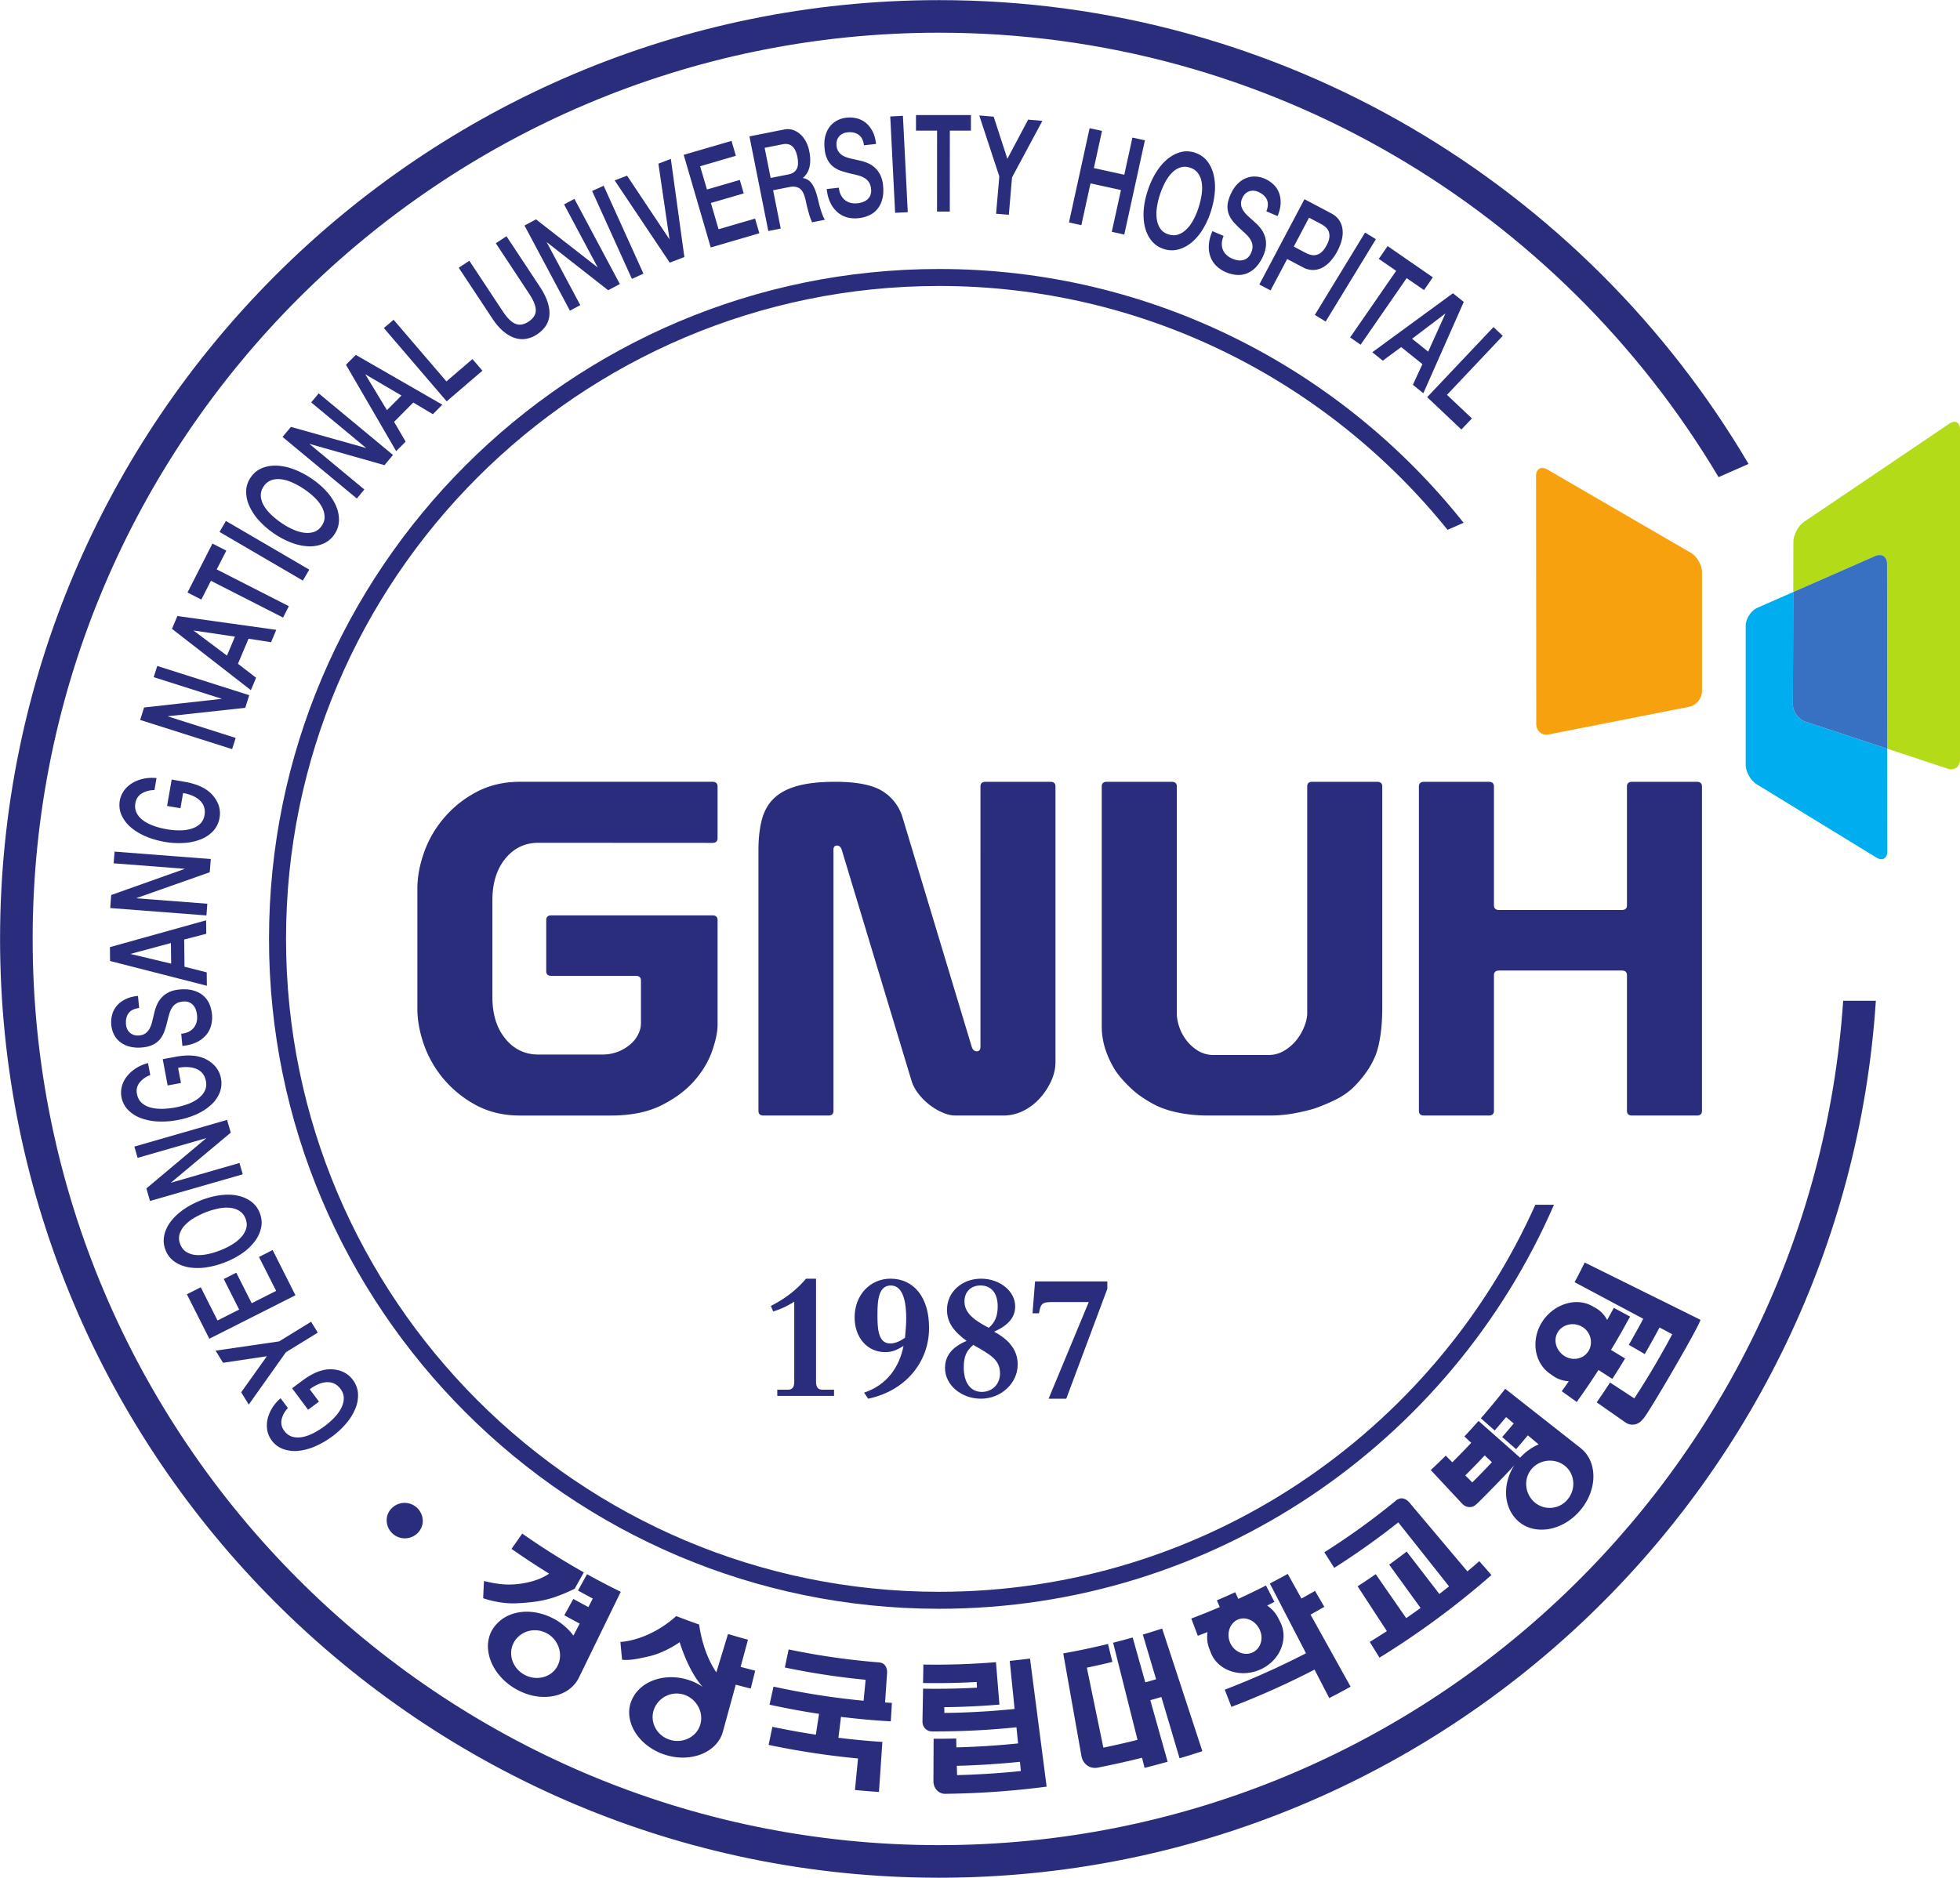 <svg xmlns="http://www.w3.org/2000/svg" xml:space="preserve" width="730.491" height="700" viewBox="0 0 730.491 700"><path d="M0 0c-35.286 0-63.993 28.708-63.993 63.996 0 35.287 28.707 63.994 63.993 63.994 23.384 0 43.867-12.612 55.033-31.384l2.117.931C45.615 117.116 24.322 130.291 0 130.291c-36.556 0-66.294-29.74-66.294-66.295C-66.294 27.44-36.556-2.301 0-2.301c35.088 0 63.88 27.405 66.138 61.93h-2.307C61.576 26.372 33.818 0 0 0" style="fill:#2a2d7c;fill-opacity:1;fill-rule:nonzero;stroke:none" transform="matrix(5.279 0 0 -5.279 349.99 687.852)"/><path d="M0 0c-25.424 0-46.105 20.685-46.105 46.107 0 25.424 20.681 46.108 46.105 46.108 14.495 0 27.44-6.73 35.9-17.22l1.132.498C28.358 86.401 14.986 93.414 0 93.414c-26.084 0-47.306-21.222-47.306-47.307S-26.084-1.199 0-1.199c19.417 0 36.132 11.762 43.413 28.531h-1.315C34.893 11.243 18.738 0 0 0" style="fill:#2a2d7c;fill-opacity:1;fill-rule:nonzero;stroke:none" transform="matrix(5.279 0 0 -5.279 349.99 593.411)"/><path d="M0 0c0-.377.112-.586.465-.586h.806v-.44h-4.007v.44h.756c.316 0 .441.209.441.533v5.682a5.847 5.847 0 0 0-1.486-.69l-.164.391c.982.494 1.814 1.131 2.482 1.924H0Z" style="fill:#2a2d7c;fill-opacity:1;fill-rule:nonzero;stroke:none" transform="matrix(5.279 0 0 -5.279 304.136 514.974)"/><path d="M0 0c.379 0 .729.183 1.047.402.037.391.088.91.088 1.367 0 .973-.154 2.327-1.084 2.327-.859 0-.947-1.016-.947-2.016 0-.895 0-2.08.896-2.08m-1.841-3.471C-.201-2.926.655-1.639.944-.17.428-.494.102-.611-.354-.611c-1.259 0-2.155 1.027-2.155 2.457 0 1.56 1.084 2.73 2.533 2.73 1.615 0 2.724-1.273 2.724-3.471 0-2.445-1.689-4.459-4.3-5.004z" style="fill:#2a2d7c;fill-opacity:1;fill-rule:nonzero;stroke:none" transform="matrix(5.279 0 0 -5.279 331.76 500.837)"/><path d="M0 0c-.668 0-1.123-.455-1.123-1.119 0-.715.479-1.235 1.715-1.871.44.377.631.832.631 1.509C1.223-.547.78 0 0 0m-.504-4.199c-.492-.416-.669-.832-.669-1.586 0-1.08.48-1.731 1.273-1.731.744 0 1.287.547 1.287 1.301 0 .936-.607 1.301-1.891 2.016m1.475.935c1.133-.611 1.664-1.365 1.664-2.314 0-1.326-1.174-2.418-2.598-2.418-1.349 0-2.533.935-2.533 2.172 0 .857.492 1.47 1.524 1.91-.92.676-1.385 1.312-1.385 2.197C-2.357-.469-1.312.48.051.48c1.322 0 2.406-.884 2.406-1.951 0-.765-.453-1.324-1.486-1.793" style="fill:#2a2d7c;fill-opacity:1;fill-rule:nonzero;stroke:none" transform="matrix(5.279 0 0 -5.279 365.385 479.214)"/><path d="M0 0h-2.521c-.756 0-.871-.078-.996-.793h-.453l.177 2.248h5.104V.937l-2.899-7.763h-1.248z" style="fill:#2a2d7c;fill-opacity:1;fill-rule:nonzero;stroke:none" transform="matrix(5.279 0 0 -5.279 405.784 485.39)"/><path d="M0 0c-.261 0-.438-.207-.438-.563l.015-17.52c.001-.442.315-.754.728-.754.055 0 .112.006.169.021l9.906 1.953c.493.097.897.59.897 1.092v8.411c0 .504-.352 1.118-.793 1.371L.352-.106A.737.737 0 0 1 0 0" style="fill:#f8a10e;fill-opacity:1;fill-rule:nonzero;stroke:none" transform="matrix(5.279 0 0 -5.279 574.795 174.45)"/><path d="m0 0 .023 7.951-2.519-1.107c-.461-.199-.837-.778-.837-1.282v-9.797c0-.502.351-1.13.778-1.392l8.444-5.17a.683.683 0 0 1 .357-.119c.246 0 .423.203.42.557l-.01 7.247L.868-1.199C.388-1.042-.001-.501 0 0" style="fill:#00adef;fill-opacity:1;fill-rule:nonzero;stroke:none" transform="matrix(5.279 0 0 -5.279 668.22 262.678)"/><path d="M0 0a.667.667 0 0 1-.368-.134l-10.244-6.922c-.416-.282-.76-.924-.762-1.425l-.008-3.539 5.783 2.541c.11.051.213.073.312.073.308 0 .524-.233.526-.616l.012-13.062 4.27-1.412a.854.854 0 0 1 .257-.043c.355 0 .611.265.611.671V-.537C.389-.192.231 0 0 0" style="fill:#b3db18;fill-opacity:1;fill-rule:nonzero;stroke:none" transform="matrix(5.279 0 0 -5.279 728.438 157.246)"/><path d="M0 0a.73.73 0 0 1-.312-.072l-5.784-2.541-.023-7.95c-.001-.501.388-1.042.868-1.201l5.789-1.914L.526-.617C.524-.231.309 0 0 0" style="fill:#3871c1;fill-opacity:1;fill-rule:nonzero;stroke:none" transform="matrix(5.279 0 0 -5.279 700.525 206.905)"/><path d="M0 0c0 1.209.305 2.183.914 2.927.608.745 1.39 1.116 2.339 1.116l12.276-.007c.243 0 .368.112.368.331v3.654c0 .217-.125.33-.368.33H1.971c-1.166 0-2.203-.242-3.105-.726a7.737 7.737 0 0 1-2.28-1.822 7.726 7.726 0 0 1-1.41-2.432c-.315-.889-.474-1.746-.474-2.582v-8.45c0-.829.159-1.691.474-2.579a7.781 7.781 0 0 1 1.41-2.432 7.84 7.84 0 0 1 2.28-1.824c.902-.483 1.939-.723 3.105-.723h6.36c1.44 0 2.634.24 3.603.723.959.482 1.73 1.058 2.318 1.726.583.67 1.004 1.373 1.258 2.104.26.734.387 1.355.387 1.857v7.397c0 .221-.122.33-.368.33H4.167c-.243 0-.367-.109-.367-.33v-3.615c0-.221.124-.328.367-.328h5.956c.241 0 .364-.114.364-.331v-3.056a1.7 1.7 0 0 0-.164-.674 2.154 2.154 0 0 0-.512-.707 3.05 3.05 0 0 0-.873-.56 3.107 3.107 0 0 0-1.229-.228H3.253c-.949 0-1.731.372-2.339 1.118C.305-9.051 0-8.072 0-6.869Z" style="fill:#2a2d7c;fill-opacity:1;fill-rule:nonzero;stroke:none" transform="matrix(5.279 0 0 -5.279 183.52 335.527)"/><path d="M0 0c0 .855.086 1.588.254 2.204.17.612.461 1.11.877 1.495.414.383.97.668 1.663.854.692.185 1.565.279 2.614.279 1.531 0 2.649-.221 3.343-.657a3.262 3.262 0 0 0 1.408-1.81l4.896-16.238c.07-.219.194-.327.362-.327.171 0 .258.108.258.327V4.503c0 .218.119.329.362.329h4.569c.245 0 .364-.111.364-.329v-19.458c0-.44-.096-.877-.29-1.316a4.716 4.716 0 0 0-.787-1.213 3.938 3.938 0 0 0-1.167-.907 3.151 3.151 0 0 0-1.445-.344H13.92c-.289 0-.606.07-.931.214-.329.14-.639.328-.934.56-.291.23-.546.484-.767.773-.216.28-.377.582-.474.885L5.879.035C5.811.232 5.7.33 5.552.33c-.17 0-.256-.098-.256-.295v-18.441c0-.22-.119-.329-.365-.329H.363c-.243 0-.363.109-.363.329Z" style="fill:#2a2d7c;fill-opacity:1;fill-rule:nonzero;stroke:none" transform="matrix(5.279 0 0 -5.279 282.673 316.957)"/><path d="M0 0h4.567c.245 0 .368-.111.368-.329v-15.61c0-.79-.05-1.489-.147-2.085-.097-.608-.229-1.095-.403-1.47a5.743 5.743 0 0 0-.639-1.099 8.178 8.178 0 0 0-.933-1.069 5.295 5.295 0 0 0-1.276-.836 13.823 13.823 0 0 0-1.394-.577c-.434-.13-.92-.244-1.455-.343a9.557 9.557 0 0 0-1.756-.149h-4.277c-.801 0-1.551.077-2.246.229-.69.152-1.287.375-1.772.659-.51.284-.951.59-1.316.917-.462.42-.85.844-1.169 1.285a6.708 6.708 0 0 0-.746 1.53 5.223 5.223 0 0 0-.275 1.721V-.329c0 .218.12.329.364.329h4.567c.245 0 .369-.111.369-.329v-16.04c0-.262.051-.565.159-.902.112-.342.275-.66.496-.954.221-.296.495-.549.817-.755a2.138 2.138 0 0 1 1.158-.313h3.835c.415 0 .791.105 1.132.313.341.206.626.459.861.755.23.294.413.612.546.954.131.337.202.65.202.935V-.329c0 .218.12.329.363.329" style="fill:#2a2d7c;fill-opacity:1;fill-rule:nonzero;stroke:none" transform="matrix(5.279 0 0 -5.279 489.114 291.447)"/><path d="M0 0c0 .218.122.329.366.329h4.57c.24 0 .361-.111.361-.329v-8.396c0-.218.123-.328.366-.328h8.662c.242 0 .363.11.363.328V0c0 .218.124.329.367.329h4.566c.244 0 .363-.111.363-.329v-22.909c0-.22-.119-.33-.363-.33h-4.566c-.243 0-.367.11-.367.33v9.582c0 .22-.121.328-.363.328H5.663c-.243 0-.366-.108-.366-.328v-9.582c0-.22-.121-.33-.361-.33H.366c-.244 0-.366.11-.366.33z" style="fill:#2a2d7c;fill-opacity:1;fill-rule:nonzero;stroke:none" transform="matrix(5.279 0 0 -5.279 528.828 293.184)"/><path d="M0 0a1.282 1.282 0 0 1-2.478.647A1.28 1.28 0 0 1 0 0" style="fill:#2a2d7c;fill-opacity:1;fill-rule:nonzero;stroke:none" transform="matrix(5.279 0 0 -5.279 157.417 568.427)"/><path d="M0 0c.761.567 1.459.831 2.093.794.635-.039 1.121-.286 1.46-.739.218-.291.34-.609.366-.948a2.38 2.38 0 0 0-.163-1.038 3.844 3.844 0 0 0-.623-1.043 5.686 5.686 0 0 0-1.011-.957A6.038 6.038 0 0 0 .885-4.65a3.906 3.906 0 0 0-1.197-.315 2.453 2.453 0 0 0-1.054.13 1.759 1.759 0 0 0-1.113 1.3c-.047.25-.044.509.008.774.056.265.158.528.314.786.151.26.356.502.614.726l.516-.691a1.743 1.743 0 0 1-.444-.803.956.956 0 0 1 .189-.81c.155-.208.341-.343.556-.41.217-.063.453-.075.704-.03.251.045.513.139.79.277.275.14.545.31.815.509.253.189.481.394.688.612.204.219.364.444.477.673.112.231.171.457.171.682.001.224-.077.44-.231.648-.232.31-.525.469-.881.477-.358.009-.745-.128-1.164-.406L.517-.617l.649-.871-.769-.573L-.731-.545Z" style="fill:#2a2d7c;fill-opacity:1;fill-rule:nonzero;stroke:none" transform="matrix(5.279 0 0 -5.279 112.723 514.66)"/><path d="m0 0-2.623-3.698-.534.87 1.815 2.545-3.095-.464-.526.858 4.484.653 2.257 1.387.474-.767z" style="fill:#2a2d7c;fill-opacity:1;fill-rule:nonzero;stroke:none" transform="matrix(5.279 0 0 -5.279 106.557 504.095)"/><path d="m0 0-1.586 3.141.981.494L.579 1.289l1.526.773-1.087 2.156.884.448 1.089-2.157 1.726.871-1.212 2.397.964.489 1.612-3.194Z" style="fill:#2a2d7c;fill-opacity:1;fill-rule:nonzero;stroke:none" transform="matrix(5.279 0 0 -5.279 78.015 499.074)"/><path d="M0 0c.294.116.567.253.823.411.257.157.469.333.637.526.17.191.284.395.344.612.057.219.041.447-.055.687-.097.242-.24.42-.436.539a1.515 1.515 0 0 1-.67.216 2.66 2.66 0 0 1-.821-.052A5.584 5.584 0 0 1-1.92 2.25a2.796 2.796 0 0 1-.649-.53 1.504 1.504 0 0 1-.342-.616 1.07 1.07 0 0 1 .056-.691c.093-.24.239-.421.43-.541a1.53 1.53 0 0 1 .671-.213c.254-.022.531-.002.835.062.302.062.607.156.919.279m.335-.845a6.059 6.059 0 0 0-1.384-.374 3.943 3.943 0 0 0-1.236.014c-.377.07-.706.204-.986.402a1.75 1.75 0 0 0-.623.806 1.768 1.768 0 0 0-.098 1.017c.066.337.215.663.44.97.228.31.526.595.895.859.369.26.789.484 1.262.672.458.181.907.3 1.345.358.441.059.845.053 1.214-.022.368-.074.691-.211.971-.413a1.79 1.79 0 0 0 .618-.81c.134-.339.169-.676.106-1.01a2.413 2.413 0 0 0-.425-.962 3.768 3.768 0 0 0-.874-.849A5.728 5.728 0 0 0 .335-.845" style="fill:#2a2d7c;fill-opacity:1;fill-rule:nonzero;stroke:none" transform="matrix(5.279 0 0 -5.279 82.263 466.052)"/><path d="m0 0-.255.886 4.232 3.553-4.852-1.395-.229.797 6.545 1.885.261-.9-4.235-3.541 4.851 1.399.23-.8Z" style="fill:#2a2d7c;fill-opacity:1;fill-rule:nonzero;stroke:none" transform="matrix(5.279 0 0 -5.279 55.903 447.713)"/><path d="M0 0c.933.175 1.675.104 2.229-.209.551-.313.879-.749.985-1.306a1.792 1.792 0 0 0-.088-1.01 2.323 2.323 0 0 0-.605-.862 3.823 3.823 0 0 0-1.017-.663 5.818 5.818 0 0 0-1.331-.412 5.846 5.846 0 0 0-1.428-.102 3.863 3.863 0 0 0-1.211.246 2.403 2.403 0 0 0-.889.579 1.756 1.756 0 0 0-.426 1.656c.066.247.181.479.347.691.166.215.374.405.626.571.253.165.543.292.871.381l.16-.849a1.736 1.736 0 0 1-.75-.524.957.957 0 0 1-.188-.811c.048-.254.153-.459.319-.613.166-.155.372-.267.617-.338.246-.07.522-.102.832-.099a5.725 5.725 0 0 1 1.843.345c.281.106.522.237.725.394.202.156.355.335.452.538.101.201.127.429.078.683-.07.38-.263.652-.581.818-.316.163-.724.21-1.223.145L.189-.78l.202-1.069-.941-.174-.347 1.856Z" style="fill:#2a2d7c;fill-opacity:1;fill-rule:nonzero;stroke:none" transform="matrix(5.279 0 0 -5.279 65.384 393.971)"/><path d="M0 0c.21.021.389.068.537.146a1.042 1.042 0 0 1 .551.692c.036.149.046.306.029.467-.011.113-.034.23-.072.352a.997.997 0 0 1-.172.328.818.818 0 0 1-.301.229.896.896 0 0 1-.465.058 1.063 1.063 0 0 1-.445-.13.978.978 0 0 1-.296-.281 1.563 1.563 0 0 1-.193-.413 7.52 7.52 0 0 1-.145-.53 6.494 6.494 0 0 0-.197-.691 2.01 2.01 0 0 0-.299-.573 1.472 1.472 0 0 0-.493-.412 2.096 2.096 0 0 0-.777-.207 2.505 2.505 0 0 0-.933.064 1.777 1.777 0 0 0-.667.337 1.523 1.523 0 0 0-.416.524c-.1.203-.159.415-.183.639-.022.254-.004.495.054.728.062.234.167.444.321.63.152.188.354.344.603.471.249.128.552.209.905.243l.083-.853c-.348-.042-.597-.167-.75-.372-.149-.207-.21-.474-.177-.801a.948.948 0 0 1 .083-.314.734.734 0 0 1 .187-.256.796.796 0 0 1 .288-.161.969.969 0 0 1 .38-.033c.19.018.346.073.463.167.117.094.212.211.284.355.069.143.129.308.172.496l.143.592c.044.207.111.405.199.591.088.189.201.356.34.5.137.147.307.265.507.359.2.095.434.155.703.18.373.036.698.017.974-.058.279-.075.514-.192.704-.35.193-.157.341-.352.446-.583.104-.23.17-.484.197-.764a2.222 2.222 0 0 0-.064-.783 1.682 1.682 0 0 0-.357-.68 2.037 2.037 0 0 0-.67-.505 2.922 2.922 0 0 0-.999-.256Z" style="fill:#2a2d7c;fill-opacity:1;fill-rule:nonzero;stroke:none" transform="matrix(5.279 0 0 -5.279 67.544 385.372)"/><path d="m0 0-.018 1.455-2.861-.77Zm-4.313.187-.011.979L2.467 3.06l.012-.951-1.56-.406.022-1.922L2.51-.615l.011-.947Z" style="fill:#2a2d7c;fill-opacity:1;fill-rule:nonzero;stroke:none" transform="matrix(5.279 0 0 -5.279 63.791 359.238)"/><path d="m0 0 .069.92 5.206 1.851-5.033.388.065.826L7.1 3.461l-.074-.932L1.822.692 6.855.305l-.062-.827Z" style="fill:#2a2d7c;fill-opacity:1;fill-rule:nonzero;stroke:none" transform="matrix(5.279 0 0 -5.279 41.08 338.513)"/><path d="M0 0c.935-.162 1.604-.486 2.015-.975.409-.487.564-1.008.466-1.567a1.799 1.799 0 0 0-.434-.918 2.396 2.396 0 0 0-.864-.596 3.808 3.808 0 0 0-1.188-.263 5.572 5.572 0 0 0-1.391.075 6.082 6.082 0 0 0-1.373.402c-.414.181-.763.4-1.049.654a2.41 2.41 0 0 0-.631.854 1.758 1.758 0 0 0 .178 1.7c.15.208.337.384.568.528.229.141.492.248.786.314a3 3 0 0 0 .947.053l-.147-.85a1.746 1.746 0 0 1-.885-.23.96.96 0 0 1-.459-.694 1.071 1.071 0 0 1 .086-.686c.102-.202.255-.38.46-.53.206-.153.454-.281.744-.384a5.41 5.41 0 0 1 .93-.241c.31-.054.618-.082.918-.08.3.001.573.041.817.117.244.075.448.19.612.344.165.156.268.36.312.616.065.379-.022.702-.261.966-.238.265-.604.454-1.095.565L-.096-.8l-.183-1.07-.946.163L-.9.155Z" style="fill:#2a2d7c;fill-opacity:1;fill-rule:nonzero;stroke:none" transform="matrix(5.279 0 0 -5.279 68.735 291.431)"/><path d="m0 0 .277.879 5.493.612-4.813 1.53.251.791 6.493-2.064-.28-.891L1.933.258l4.811-1.529-.252-.791Z" style="fill:#2a2d7c;fill-opacity:1;fill-rule:nonzero;stroke:none" transform="matrix(5.279 0 0 -5.279 52.237 268.386)"/><path d="m0 0 .563 1.342-2.93.434zm-3.883 1.893.382.903 6.981-.975-.368-.874-1.59.248L.776-.576l1.28-.988-.369-.874Z" style="fill:#2a2d7c;fill-opacity:1;fill-rule:nonzero;stroke:none" transform="matrix(5.279 0 0 -5.279 84.594 244.412)"/><path d="m0 0-.677-1.326-.976.499 1.76 3.455.98-.499L.409.804l5.093-2.597-.409-.804Z" style="fill:#2a2d7c;fill-opacity:1;fill-rule:nonzero;stroke:none" transform="matrix(5.279 0 0 -5.279 78.609 216.515)"/><path d="m0 0 .452.774 5.884-3.437-.453-.773Z" style="fill:#2a2d7c;fill-opacity:1;fill-rule:nonzero;stroke:none" transform="matrix(5.279 0 0 -5.279 81.815 198.3)"/><path d="M0 0c.262-.178.529-.328.804-.45.273-.123.539-.199.793-.233.254-.031.487-.009.699.063.214.073.392.218.538.432.145.213.213.435.199.664a1.56 1.56 0 0 1-.197.674c-.12.224-.289.441-.504.65-.216.21-.453.403-.716.581a5.531 5.531 0 0 1-.837.473 2.805 2.805 0 0 1-.801.239c-.254.031-.49.011-.704-.066a1.083 1.083 0 0 1-.539-.433 1.094 1.094 0 0 1-.205-.66 1.51 1.51 0 0 1 .201-.675c.125-.224.298-.442.522-.655C-.524.39-.275.187 0 0m-.512-.752a5.927 5.927 0 0 0-1.086.934 3.898 3.898 0 0 0-.683 1.029 2.41 2.41 0 0 0-.221 1.042c.007.343.111.665.316.967.205.301.465.519.784.654.318.134.669.194 1.051.183a3.923 3.923 0 0 0 1.21-.259c.424-.156.847-.38 1.269-.665.406-.277.758-.58 1.053-.91.297-.33.516-.67.664-1.017.145-.346.215-.69.204-1.035a1.782 1.782 0 0 0-.321-.967 1.803 1.803 0 0 0-.777-.656 2.417 2.417 0 0 0-1.034-.189 3.796 3.796 0 0 0-1.192.245 5.787 5.787 0 0 0-1.237.644" style="fill:#2a2d7c;fill-opacity:1;fill-rule:nonzero;stroke:none" transform="matrix(5.279 0 0 -5.279 104.959 195)"/><path d="m0 0 .59.71L5.907-.785 2.022 2.438l.531.639 5.244-4.349-.599-.721L1.89-.487l3.883-3.224-.528-.639Z" style="fill:#2a2d7c;fill-opacity:1;fill-rule:nonzero;stroke:none" transform="matrix(5.279 0 0 -5.279 105.304 162.887)"/><path d="m0 0 1.025 1.032-2.556 1.501Zm-2.892 3.205.692.696L3.911.386l-.668-.673-1.384.825L.505-.826l.815-1.397-.668-.672Z" style="fill:#2a2d7c;fill-opacity:1;fill-rule:nonzero;stroke:none" transform="matrix(5.279 0 0 -5.279 144.213 152.9)"/><path d="m0 0 .685.587 3.731-4.355 1.839 1.577.703-.82-2.524-2.164z" style="fill:#2a2d7c;fill-opacity:1;fill-rule:nonzero;stroke:none" transform="matrix(5.279 0 0 -5.279 143.069 122.296)"/><path d="M0 0c.258-.392.439-.753.548-1.086.105-.333.148-.641.127-.922a1.608 1.608 0 0 0-.259-.76 2.173 2.173 0 0 0-.617-.596 2.004 2.004 0 0 0-.772-.316 1.671 1.671 0 0 0-.802.065c-.272.088-.54.244-.808.47-.271.227-.53.533-.785.919l-2.359 3.567.748.494 2.358-3.566c.319-.485.623-.782.908-.891.284-.109.591-.057.917.159.333.22.503.484.509.788.006.306-.15.698-.466 1.177l-2.356 3.567.752.497z" style="fill:#2a2d7c;fill-opacity:1;fill-rule:nonzero;stroke:none" transform="matrix(5.279 0 0 -5.279 201.204 106.891)"/><path d="m0 0 .812.436 4.359-3.4-2.377 4.455.731.391L6.732-4.13l-.824-.44-4.346 3.403 2.376-4.454-.732-.39Z" style="fill:#2a2d7c;fill-opacity:1;fill-rule:nonzero;stroke:none" transform="matrix(5.279 0 0 -5.279 195.476 84.072)"/><path d="m0 0 .815.37 2.809-6.208-.816-.369Z" style="fill:#2a2d7c;fill-opacity:1;fill-rule:nonzero;stroke:none" transform="matrix(5.279 0 0 -5.279 220.682 71.194)"/><path d="m0 0-1.033-.396-3.888 5.807.873.335 3-4.502-.786 5.349.879.337z" style="fill:#2a2d7c;fill-opacity:1;fill-rule:nonzero;stroke:none" transform="matrix(5.279 0 0 -5.279 255.065 95.817)"/><path d="m0 0 3.376.984.308-1.051-2.523-.739.481-1.642 2.319.677.277-.953-2.318-.675.541-1.856 2.578.753.303-1.036-3.433-1.003Z" style="fill:#2a2d7c;fill-opacity:1;fill-rule:nonzero;stroke:none" transform="matrix(5.279 0 0 -5.279 254.812 57.717)"/><path d="M0 0c.274.057.466.183.571.379.108.196.122.485.047.863-.139.701-.487.996-1.043.885l-1.266-.252.423-2.127Zm-2.765 2.683 2.449.487c.211.041.413.033.606-.026.192-.061.367-.161.525-.299.158-.139.29-.313.404-.52.11-.208.19-.434.239-.68.05-.249.071-.47.068-.667a1.99 1.99 0 0 0-.071-.531 1.436 1.436 0 0 0-.186-.409 1.377 1.377 0 0 0-.271-.295.933.933 0 0 0 .644-.399c.167-.23.305-.583.42-1.063.087-.376.175-.692.263-.95.087-.258.167-.435.24-.534l-.904-.181a3.708 3.708 0 0 0-.227.622c-.08.276-.155.574-.224.901-.091.435-.23.72-.415.857C.607-.868.367-.83.069-.89l-1.163-.231.539-2.704L-1.433-4Z" style="fill:#2a2d7c;fill-opacity:1;fill-rule:nonzero;stroke:none" transform="matrix(5.279 0 0 -5.279 293.912 65.012)"/><path d="M0 0c.021-.21.073-.389.153-.535.08-.148.181-.266.298-.356.118-.088.253-.152.403-.185.148-.033.302-.042.463-.024.116.012.233.038.355.079.12.041.227.098.324.176.095.079.17.179.225.303a.91.91 0 0 1 .05.466 1.02 1.02 0 0 1-.136.443.975.975 0 0 1-.284.292c-.119.077-.255.14-.415.187a7.197 7.197 0 0 1-.532.135c-.249.056-.48.121-.696.189a2.03 2.03 0 0 0-.575.29 1.442 1.442 0 0 0-.418.489 2.056 2.056 0 0 0-.218.776c-.04.354-.023.666.049.932.073.268.181.491.327.673.147.18.318.321.52.424.201.1.413.164.633.188.254.029.497.013.732-.044.232-.056.443-.159.634-.309.188-.151.347-.349.479-.597.132-.247.216-.549.255-.903l-.853-.094c-.045.349-.172.596-.381.744-.208.148-.476.204-.802.168a.974.974 0 0 1-.314-.088.791.791 0 0 1-.254-.191.785.785 0 0 1-.156-.291.952.952 0 0 1-.027-.379.858.858 0 0 1 .173-.462.995.995 0 0 1 .359-.278c.145-.071.311-.126.499-.166.186-.041.385-.085.593-.134.208-.042.406-.106.595-.189a1.728 1.728 0 0 0 .87-.836 2.13 2.13 0 0 0 .189-.7c.041-.373.027-.698-.046-.976a1.793 1.793 0 0 0-.339-.709 1.56 1.56 0 0 0-.576-.452 2.329 2.329 0 0 0-.761-.207 2.212 2.212 0 0 0-.785.048 1.733 1.733 0 0 0-.682.35 2.054 2.054 0 0 0-.514.663c-.14.275-.229.606-.272.995z" style="fill:#2a2d7c;fill-opacity:1;fill-rule:nonzero;stroke:none" transform="matrix(5.279 0 0 -5.279 312.642 69.971)"/><path d="m0 0 .895.045.342-6.805-.893-.045Z" style="fill:#2a2d7c;fill-opacity:1;fill-rule:nonzero;stroke:none" transform="matrix(5.279 0 0 -5.279 331.796 43.415)"/><path d="m0 0-1.489.001.001 1.099 3.878-.002V-.001L.901 0 .898-5.716l-.901.001Z" style="fill:#2a2d7c;fill-opacity:1;fill-rule:nonzero;stroke:none" transform="matrix(5.279 0 0 -5.279 349.247 48.695)"/><path d="m0 0-1.416 4.307 1.018-.086.966-2.974 1.468 2.764 1.004-.086L.898-.068.672-2.71l-.9.077z" style="fill:#2a2d7c;fill-opacity:1;fill-rule:nonzero;stroke:none" transform="matrix(5.279 0 0 -5.279 372.443 65.775)"/><path d="m0 0 .875-.19-.574-2.625 2.147-.471.574 2.625.882-.193L2.447-7.51l-.882.194.648 2.95-2.151.47-.645-2.951-.875.192z" style="fill:#2a2d7c;fill-opacity:1;fill-rule:nonzero;stroke:none" transform="matrix(5.279 0 0 -5.279 406.098 47.802)"/><path d="M0 0a5.217 5.217 0 0 1-.206-.897 2.825 2.825 0 0 1 0-.827c.04-.253.126-.47.256-.655.13-.184.317-.313.563-.392.247-.082.48-.083.695-.008.214.074.414.201.592.382.181.177.341.399.482.666.14.262.261.545.356.847.104.319.177.629.22.935.043.306.045.586.004.837-.04.255-.127.472-.259.656a1.077 1.077 0 0 1-.567.395 1.088 1.088 0 0 1-.694.012 1.499 1.499 0 0 1-.589-.382A2.92 2.92 0 0 1 .369.887 6.014 6.014 0 0 1 0 0m-.863.279c.156.484.351.918.589 1.303.237.385.503.701.796.947.293.246.608.414.939.505.331.09.67.078 1.017-.033.345-.112.627-.301.846-.567.219-.269.375-.589.471-.961A3.89 3.89 0 0 0 3.888.239a6.01 6.01 0 0 0-.284-1.402 5.644 5.644 0 0 0-.579-1.268 3.697 3.697 0 0 0-.788-.921 2.458 2.458 0 0 0-.935-.487 1.791 1.791 0 0 0-1.021.038 1.788 1.788 0 0 0-.844.56 2.388 2.388 0 0 0-.471.94c-.097.367-.13.771-.102 1.214.032.442.12.899.273 1.366" style="fill:#2a2d7c;fill-opacity:1;fill-rule:nonzero;stroke:none" transform="matrix(5.279 0 0 -5.279 432.242 72.745)"/><path d="M0 0a1.449 1.449 0 0 1-.127-.543 1.025 1.025 0 0 1 .343-.813c.114-.104.246-.187.394-.25.106-.046.222-.081.346-.106a1.02 1.02 0 0 1 .369-.005.817.817 0 0 1 .347.155.934.934 0 0 1 .271.378c.072.167.104.32.098.456a.962.962 0 0 1-.104.393 1.558 1.558 0 0 1-.269.367c-.116.12-.248.247-.397.38a7.07 7.07 0 0 0-.514.506 2.083 2.083 0 0 0-.361.535 1.532 1.532 0 0 0-.124.631c.003.23.068.491.191.782.141.329.308.592.502.788.192.199.397.339.614.425.216.086.436.125.659.114.227-.008.442-.058.648-.146.234-.1.437-.233.615-.396.176-.164.31-.357.399-.581.09-.222.133-.474.125-.755a2.512 2.512 0 0 0-.22-.913l-.787.336c.128.327.138.607.031.837-.111.231-.317.411-.618.54a.933.933 0 0 1-.317.077.765.765 0 0 1-.592-.218.929.929 0 0 1-.21-.317.86.86 0 0 1-.076-.488c.026-.148.084-.287.177-.419.091-.131.209-.261.352-.389.142-.128.295-.263.452-.408.161-.138.302-.291.424-.457a1.88 1.88 0 0 0 .276-.538c.062-.19.086-.397.072-.618a2.109 2.109 0 0 0-.176-.703 2.8 2.8 0 0 0-.519-.827 1.84 1.84 0 0 0-.643-.453 1.629 1.629 0 0 0-.724-.111 2.437 2.437 0 0 0-.765.192 2.19 2.19 0 0 0-.659.43c-.19.179-.331.393-.426.639a1.992 1.992 0 0 0-.121.831c.013.308.097.64.251 1z" style="fill:#2a2d7c;fill-opacity:1;fill-rule:nonzero;stroke:none" transform="matrix(5.279 0 0 -5.279 456.046 87.95)"/><path d="M0 0a1.69 1.69 0 0 1 .372-.143.822.822 0 0 1 .382-.003.86.86 0 0 1 .377.205c.123.105.24.265.351.477.112.208.174.391.193.55a.91.91 0 0 1-.046.422.78.78 0 0 1-.22.309 1.674 1.674 0 0 1-.329.224l-.84.443L-.838.442Zm-.083 3.788L1.81 2.787c.248-.131.436-.295.563-.49.127-.196.204-.412.231-.645.03-.234.01-.481-.054-.741a3.527 3.527 0 0 0-.304-.778 3.564 3.564 0 0 0-.489-.715 2.095 2.095 0 0 0-.585-.465 1.43 1.43 0 0 0-.659-.163 1.507 1.507 0 0 0-.714.193l-1.102.582-1.174-2.219-.792.419z" style="fill:#2a2d7c;fill-opacity:1;fill-rule:nonzero;stroke:none" transform="matrix(5.279 0 0 -5.279 486.609 94.26)"/><path d="m0 0 .765-.466-3.547-5.817-.764.468z" style="fill:#2a2d7c;fill-opacity:1;fill-rule:nonzero;stroke:none" transform="matrix(5.279 0 0 -5.279 508.757 86.702)"/><path d="m0 0-1.226.846.624.903L2.59-.457l-.623-.9-1.226.843-3.25-4.701-.742.513z" style="fill:#2a2d7c;fill-opacity:1;fill-rule:nonzero;stroke:none" transform="matrix(5.279 0 0 -5.279 520.347 100.972)"/><path d="m0 0 1.135-.911 1.221 2.699Zm2.885 3.213.763-.613L.794-3.847l-.739.593.674 1.461L-.769-.589l-1.301-.958-.741.594z" style="fill:#2a2d7c;fill-opacity:1;fill-rule:nonzero;stroke:none" transform="matrix(5.279 0 0 -5.279 526.286 126.282)"/><path d="m0 0 .654-.62-3.938-4.166 1.762-1.665-.745-.783-2.415 2.284z" style="fill:#2a2d7c;fill-opacity:1;fill-rule:nonzero;stroke:none" transform="matrix(5.279 0 0 -5.279 556.622 121.93)"/><path d="m0 0-.269-1.276a51.657 51.657 0 0 1 5.704-.867l-.143-1.48a53.206 53.206 0 0 0-6.361.997l-.281-1.276a55.011 55.011 0 0 1 3.496-.648l-.225-1.471a57.046 57.046 0 0 0-3.068.554l-.268-1.276a57.164 57.164 0 0 1 6.312-.958l-.215-2.227c.564-.054 1.13-.1 1.695-.137l.241 3.532c-1.036.069-2.07.167-3.104.294l.182 1.476a54.121 54.121 0 0 1 3.516-.317l.077 1.304c-.16.009-.321.019-.48.03.046.688.092 1.377.14 2.065-.001.001.08.715-.585.766A50.538 50.538 0 0 0 0 0" style="fill:#2a2d7c;fill-opacity:1;fill-rule:nonzero;stroke:none" transform="matrix(5.279 0 0 -5.279 293.927 614.89)"/><path d="M0 0a1.635 1.635 0 0 0-2.359-.12c-.665.633-.717 1.664-.133 2.327.583.66 1.639.768 2.347.183C.565 1.804.625.708 0 0m-5.315 2.661a56.746 56.746 0 0 0-1.387-1.428l-.493.497c.464.46.92.93 1.369 1.41l.511-.479m.94 5.184a49.041 49.041 0 0 0-1.723-2.082l.98-.86c.271.312.54.625.805.944l.539-.451c-.27-.322-.54-.64-.816-.955l.981-.858c.28.32.556.646.831.974l.761-.637a3.855 3.855 0 0 1-1.307-.94l-2.937 2.597a51.962 51.962 0 0 0-.995-1.096l.48-.451a52.552 52.552 0 0 0-1.335-1.374l-.464.468c-.348-.345-.7-.684-1.057-1.018l2.206-2.364.015-.014c.265-.288.698-.319.969-.058.039-.023 2.755 2.777 2.731 2.81-.834-1.271-.83-2.89.145-3.879C-2.478-2.512-.452-2.294.857-.81 2.174.676 2.162 2.725.928 3.674l-5.303 4.171" style="fill:#2a2d7c;fill-opacity:1;fill-rule:nonzero;stroke:none" transform="matrix(5.279 0 0 -5.279 584.096 559.147)"/><path d="M0 0c.312-1.052.624-2.104.937-3.154-.254-.075-.508-.15-.763-.221L-.717-.207a50.08 50.08 0 0 0-1.381-.367c.576-2.286 1.149-4.573 1.724-6.86a59.18 59.18 0 0 0-2.412-.551l-1.167 5.649c.603.125 1.204.261 1.803.406-.104.422-.205.845-.309 1.267a51.539 51.539 0 0 0-3.16-.666l1.286-7.254c.096-.546.586-.922 1.144-.813 1.05.205 2.094.437 3.132.698.061-.239.119-.477.18-.715.545.137 1.087.281 1.628.433L.528-4.633c.261.073.521.149.781.226l1.285-4.33c.539.16 1.075.327 1.609.502L1.364.426C.911.277.456.136 0 0" style="fill:#2a2d7c;fill-opacity:1;fill-rule:nonzero;stroke:none" transform="matrix(5.279 0 0 -5.279 425.932 609.358)"/><path d="M0 0a71.066 71.066 0 0 0-.84-.721l-4.091 4.858c-.001.001-.438.569-.958.14A50.427 50.427 0 0 0-10.94.63l.697-1.101a52.164 52.164 0 0 1 4.524 3.212c1.196-1.507 2.391-3.013 3.584-4.52a50.537 50.537 0 0 0-.686-.536c-.768.998-1.535 1.996-2.305 2.994a55.08 55.08 0 0 0-1.236-.923l2.218-3.059a48.798 48.798 0 0 0-1.016-.718L-7.312-.917a53.61 53.61 0 0 0-1.277-.856l2.064-3.165c-.4-.26-.803-.515-1.208-.765l.688-1.108A58.863 58.863 0 0 1 .857-.979L0 0" style="fill:#2a2d7c;fill-opacity:1;fill-rule:nonzero;stroke:none" transform="matrix(5.279 0 0 -5.279 551.332 581.997)"/><path d="M0 0a50.137 50.137 0 0 0-.958-.543c-.322.58-.645 1.159-.966 1.739A53.059 53.059 0 0 0-3.19.52l2.554-4.926a56.89 56.89 0 0 0-5.735-2.573l.469-1.215A57.85 57.85 0 0 1-.034-5.563l1.04-2.01c.506.261 1.008.529 1.507.805L-.316-1.679c.324.181.649.365.972.552C.437-.751.22-.375 0 0" style="fill:#2a2d7c;fill-opacity:1;fill-rule:nonzero;stroke:none" transform="matrix(5.279 0 0 -5.279 490.104 593.056)"/><path d="M0 0c-.864.487-1.163 1.546-.683 2.33.48.783 1.51 1.024 2.317.569.804-.456 1.151-1.476.728-2.293C1.941-.211.861-.488 0 0m-2.186 3.248c-.857-1.296-.153-3.276 1.623-4.28 1.775-1.007 3.783-.571 4.448.837.015.027 2.94 6.037 2.944 6.038a49.99 49.99 0 0 0-2.382 1.243l-.638-1.153c.348-.194.698-.383 1.047-.568l-.314-.6a57.88 57.88 0 0 0-1.062.574l-.638-1.153a45.96 45.96 0 0 1 1.088-.589l-.445-.849c-.31.429-.771.847-1.279 1.133-1.635.924-3.52.682-4.392-.633" style="fill:#2a2d7c;fill-opacity:1;fill-rule:nonzero;stroke:none" transform="matrix(5.279 0 0 -5.279 195.31 624.252)"/><path d="m0 0-.757-1.08a54.537 54.537 0 0 1 2.653-1.746c0 .004-.588-.492-1.918-.699-.738-.111-1.485-.129-2.678.179a69.934 69.934 0 0 1-.058-1.218c-.001 0 1.126-.42 2.37-.358 1.244.062 2.033.199 2.813.482.588.215.925.374 1.278.549l.645 1.151A51.825 51.825 0 0 0 0 0" style="fill:#2a2d7c;fill-opacity:1;fill-rule:nonzero;stroke:none" transform="matrix(5.279 0 0 -5.279 194.64 571.706)"/><path d="M0 0c-.585-.261-1.309.057-1.579.705-.27.648-.013 1.372.541 1.619.554.246 1.241-.058 1.545-.692C.812.999.583.26 0 0m-4.316 2.402.462-1.219c.228.087.457.174.685.264A2.287 2.287 0 0 1-3.046.272l.107-.274c.471-1.242 2.07-1.832 3.493-1.197C1.978-.566 2.57.996 1.957 2.174c-.046.088-.089.177-.135.264-.183.365-.458.66-.783.88.172.086.343.172.514.26L.957 4.737a53.252 53.252 0 0 0-1.953-.948l-.217.471a43.98 43.98 0 0 0-1.297-.572l.205-.478a51.738 51.738 0 0 0-2.011-.808" style="fill:#2a2d7c;fill-opacity:1;fill-rule:nonzero;stroke:none" transform="matrix(5.279 0 0 -5.279 466.775 616.055)"/><path d="M0 0c.344.544 1.105.724 1.714.367.604-.357.799-1.146.44-1.721-.358-.574-1.133-.713-1.718-.324C-.148-1.288-.341-.542 0 0m4.745-1.869-.995.602c.437.726.86 1.464 1.268 2.216l.081.138-1.15.621a55.11 55.11 0 0 0-.473-.86 2.059 2.059 0 0 1-.825.857l-.257.143c-1.169.634-2.746.081-3.522-1.16-.776-1.243-.543-2.835.537-3.611l.243-.172c.331-.235.719-.36 1.117-.384-.164-.236-.329-.47-.496-.704l1.057-.759a54.996 54.996 0 0 1 1.537 2.26l.976-.631c.306.475.607.957.902 1.444" style="fill:#2a2d7c;fill-opacity:1;fill-rule:nonzero;stroke:none" transform="matrix(5.279 0 0 -5.279 580.626 496.558)"/><path d="M0 0c.002.001 2.022-1.411 2.021-1.412a.87.87 0 0 1 1.222.218c.118-.112 4.201 6.916 4.077 7.027L-.847 9.876a48.927 48.927 0 0 0-.713-1.388l4.847-2.587a61.241 61.241 0 0 0-1.02-1.835l1.125-.655c.357.616.707 1.243 1.045 1.878.297-.16.596-.319.896-.478A59.81 59.81 0 0 0 2.657.279L.943 1.402C.636.929.321.462 0 0" style="fill:#2a2d7c;fill-opacity:1;fill-rule:nonzero;stroke:none" transform="matrix(5.279 0 0 -5.279 595.088 522.79)"/><path d="M0 0c-.926.309-1.403 1.288-1.078 2.151a1.706 1.706 0 0 0 2.14 1.012c.856-.292 1.383-1.226 1.122-2.109C1.922.17.92-.312 0 0m5.033 5.135.519 1.919c-.471.128-.941.262-1.409.403-.002 0-.805-2.658-.825-2.709-.442.629-.998 1.816-1.214 3.377-.54.189-1.079.388-1.615.597-2.009-1.791-3.951-1.826-3.942-1.824a54.6 54.6 0 0 1 .12-1.259c.468-.053.995.032 1.9.242C-.27 6.15.723 6.874.73 6.879c-.003.003.596-2.026 1.62-3.151-.288.19-.602.352-.951.468-1.674.561-3.483-.031-4.069-1.442-.586-1.41.434-3.174 2.308-3.805 1.87-.633 3.763.152 4.147 1.63.004.013.5 1.814.904 3.299.352-.095.705-.187 1.057-.274l.316 1.263c-.344.086-.687.175-1.029.268" style="fill:#2a2d7c;fill-opacity:1;fill-rule:nonzero;stroke:none" transform="matrix(5.279 0 0 -5.279 249.46 648.504)"/><path d="M0 0a58.763 58.763 0 0 0-4.503-.287l-.016.656A59.02 59.02 0 0 1-.065.653L0 0m-.312 3.09.116-1.139a56.97 56.97 0 0 0-4.354-.278l-.015.626A56.504 56.504 0 0 0-6.16 2.28l-.013-3.006c.002-.488.368-.886.828-.881a60.49 60.49 0 0 1 7.164.506c-.39 3.016-.782 6.032-1.173 9.047a53.659 53.659 0 0 0-1.432-.167l.343-3.394a55.015 55.015 0 0 0-4.959-.281l-.004.407c1.301.013 2.6.075 3.893.182l-.245 2.996a51.177 51.177 0 0 0-5.124-.168l-.024-1.303a51.97 51.97 0 0 1 3.788.071l.021-.4a53.057 53.057 0 0 0-3.807-.072l-.043-2.302c-.008-.392.278-.713.651-.715 2.002-.011 4 .087 5.984.29" style="fill:#2a2d7c;fill-opacity:1;fill-rule:nonzero;stroke:none" transform="matrix(5.279 0 0 -5.279 380.475 660.233)"/></svg>